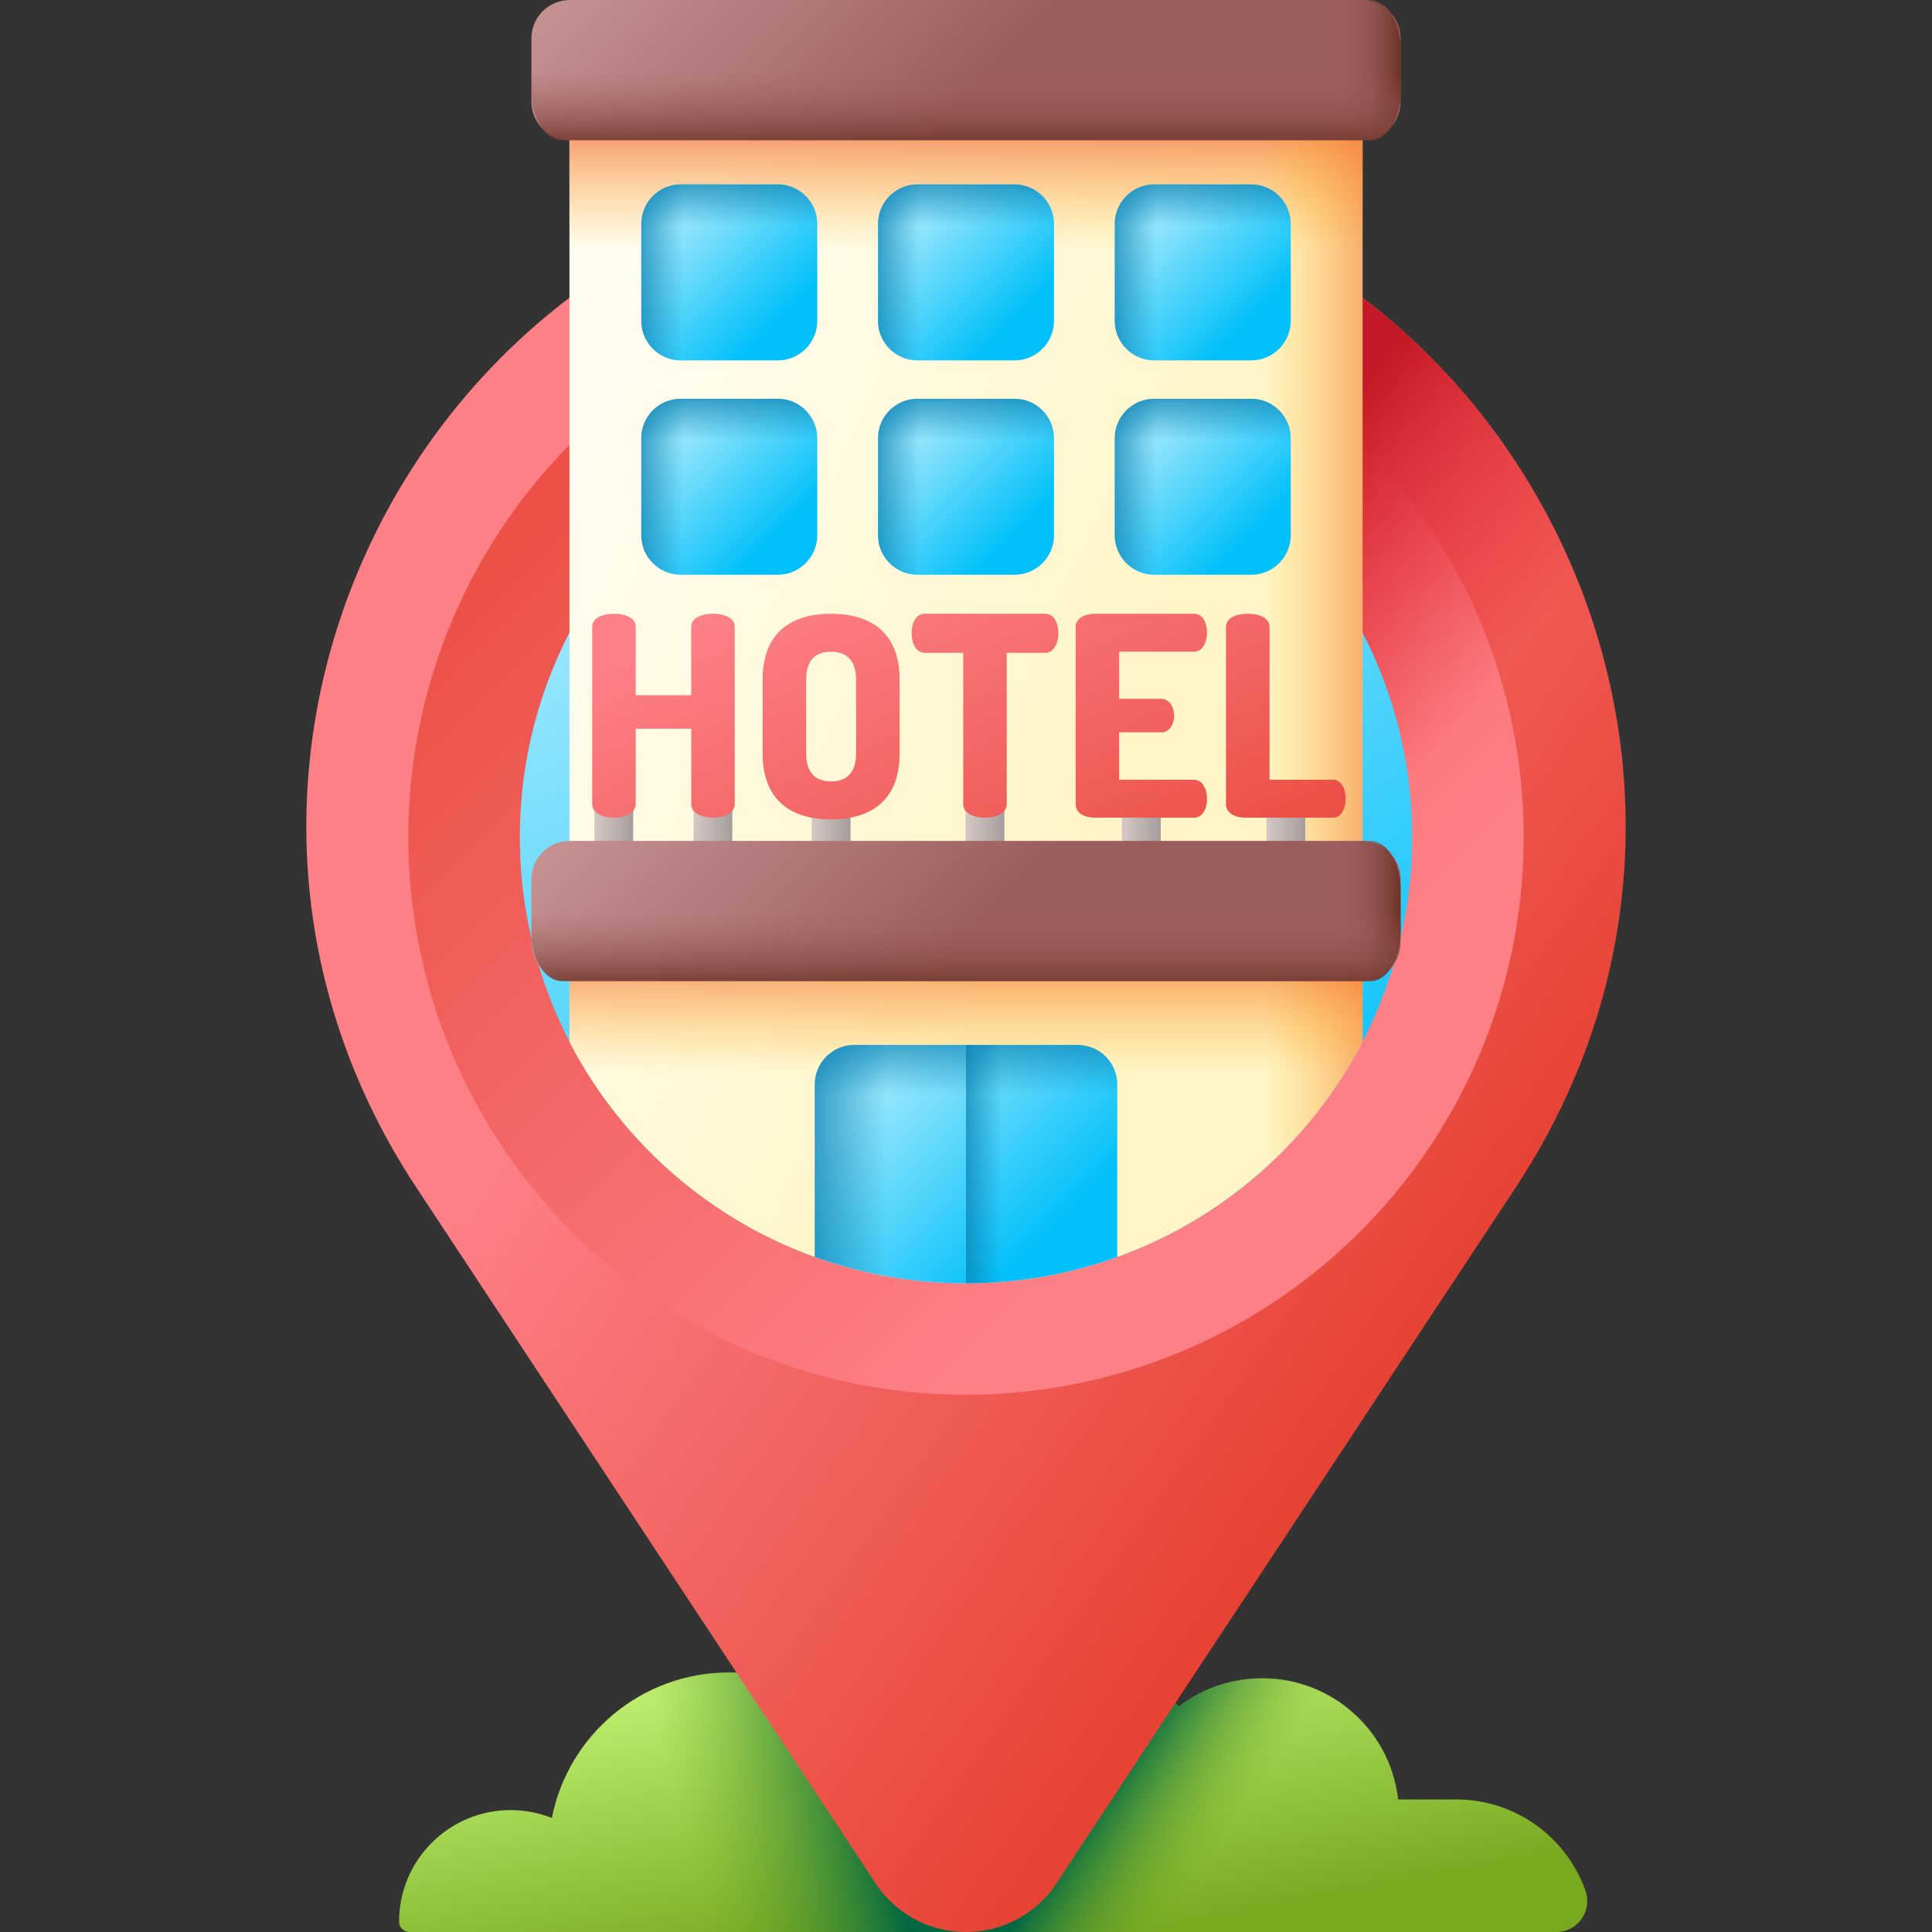<svg id="Capa_1" enable-background="new 0 0 510 510" height="512" viewBox="0 0 510 510" width="512" xmlns="http://www.w3.org/2000/svg" xmlns:xlink="http://www.w3.org/1999/xlink"><rect x="0" y="0" width="510" height="510" fill="#333333" stroke="none"/><linearGradient id="lg1"><stop offset="0" stop-color="#bbec6c"/><stop offset="1" stop-color="#78a91f"/></linearGradient><linearGradient id="SVGID_1_" gradientUnits="userSpaceOnUse" x1="294.508" x2="308.499" xlink:href="#lg1" y1="436.501" y2="509.683"/><linearGradient id="lg2"><stop offset="0" stop-color="#78a91f" stop-opacity="0"/><stop offset="1" stop-color="#026841"/></linearGradient><linearGradient id="SVGID_00000181778684837742824010000010371523802821410976_" gradientUnits="userSpaceOnUse" x1="313.081" x2="283.581" xlink:href="#lg2" y1="502.283" y2="483.283"/><linearGradient id="SVGID_00000170974980550145956200000002213958017645109660_" gradientUnits="userSpaceOnUse" x1="170.577" x2="184.127" xlink:href="#lg1" y1="448.845" y2="519.881"/><linearGradient id="SVGID_00000123427745610462029510000017021191439202727078_" gradientUnits="userSpaceOnUse" x1="180.325" x2="231.325" xlink:href="#lg2" y1="485.379" y2="473.379"/><linearGradient id="lg3"><stop offset="0" stop-color="#fd8087"/><stop offset="1" stop-color="#e74335"/></linearGradient><linearGradient id="SVGID_00000112625896300854925870000014193705489147468452_" gradientUnits="userSpaceOnUse" x1="191.873" x2="377.993" xlink:href="#lg3" y1="216.366" y2="347.008"/><linearGradient id="SVGID_00000155855326901598788190000009330514302463897268_" gradientUnits="userSpaceOnUse" x1="327.74" x2="105.481" xlink:href="#lg3" y1="293.715" y2="71.457"/><linearGradient id="SVGID_00000083067441535408997610000018077977813170702781_" gradientUnits="userSpaceOnUse" x1="301.544" x2="242.878" y1="289.175" y2="239.175"><stop offset="0" stop-color="#e41f2d" stop-opacity="0"/><stop offset=".346" stop-color="#de1e2b" stop-opacity=".346"/><stop offset=".804" stop-color="#ce1b28" stop-opacity=".804"/><stop offset="1" stop-color="#c41926"/></linearGradient><linearGradient id="lg4"><stop offset="0" stop-color="#99e6fc"/><stop offset="1" stop-color="#01c0fa"/></linearGradient><linearGradient id="SVGID_00000014630959217208373170000008950063236678808736_" gradientUnits="userSpaceOnUse" x1="208.81" x2="316.187" xlink:href="#lg4" y1="133.985" y2="336.212"/><linearGradient id="SVGID_00000183209718586117507440000017692218457667853454_" gradientUnits="userSpaceOnUse" x1="151.273" x2="302.354" y1="114.297" y2="183.874"><stop offset="0" stop-color="#fffdf1"/><stop offset="1" stop-color="#fff5c6"/></linearGradient><linearGradient id="lg5"><stop offset="0" stop-color="#fea613" stop-opacity="0"/><stop offset=".183" stop-color="#fc9b19" stop-opacity=".183"/><stop offset=".509" stop-color="#f57d28" stop-opacity=".509"/><stop offset=".936" stop-color="#eb4c40" stop-opacity=".936"/><stop offset="1" stop-color="#e94444"/></linearGradient><linearGradient id="SVGID_00000154386180480185280910000008068325793228396177_" gradientUnits="userSpaceOnUse" x1="255" x2="255" xlink:href="#lg5" y1="65.889" y2="20.69"/><linearGradient id="SVGID_00000130639798234867624270000013187126899615161496_" gradientUnits="userSpaceOnUse" x1="334.069" x2="379.811" xlink:href="#lg5" y1="180.21" y2="180.21"/><linearGradient id="lg6"><stop offset="0" stop-color="#c59191"/><stop offset="1" stop-color="#9b5e5e"/></linearGradient><linearGradient id="SVGID_00000091715187773562489290000012590259530586356659_" gradientUnits="userSpaceOnUse" x1="191.055" x2="259.288" xlink:href="#lg6" y1="-45.441" y2="22.792"/><linearGradient id="lg7"><stop offset="0" stop-color="#9b5e5e" stop-opacity="0"/><stop offset=".247" stop-color="#955857" stop-opacity=".247"/><stop offset=".612" stop-color="#854943" stop-opacity=".612"/><stop offset="1" stop-color="#6d3326"/></linearGradient><linearGradient id="SVGID_00000163054732077690953500000006743656883715618185_" gradientUnits="userSpaceOnUse" x1="352.379" x2="369.59" xlink:href="#lg7" y1="18.504" y2="18.504"/><linearGradient id="SVGID_00000023268573898141962480000011459959012298058404_" gradientUnits="userSpaceOnUse" x1="255" x2="255" xlink:href="#lg7" y1="19.379" y2="39.548"/><linearGradient id="SVGID_00000142154467752929291930000001618969590484656782_" gradientUnits="userSpaceOnUse" x1="179.202" x2="205.331" xlink:href="#lg4" y1="58.597" y2="84.726"/><linearGradient id="lg8"><stop offset="0" stop-color="#017bae" stop-opacity="0"/><stop offset="1" stop-color="#017bae"/></linearGradient><linearGradient id="SVGID_00000147929063012940141030000011526720645723097018_" gradientUnits="userSpaceOnUse" x1="180.341" x2="163.804" xlink:href="#lg8" y1="71.904" y2="71.904"/><linearGradient id="SVGID_00000110454955519972573820000008556067086924517511_" gradientTransform="matrix(0 1 -1 0 1337 1006.939)" gradientUnits="userSpaceOnUse" x1="-947.203" x2="-963.74" xlink:href="#lg8" y1="1144.492" y2="1144.492"/><linearGradient id="SVGID_00000150086632956305480640000016161750844820032675_" gradientUnits="userSpaceOnUse" x1="241.693" x2="267.822" xlink:href="#lg4" y1="58.597" y2="84.726"/><linearGradient id="SVGID_00000126306009167540937530000009776875474594852757_" gradientUnits="userSpaceOnUse" x1="242.832" x2="226.295" xlink:href="#lg8" y1="71.904" y2="71.904"/><linearGradient id="SVGID_00000060729423618221476300000008090187005723844014_" gradientTransform="matrix(0 1 -1 0 1337 1006.939)" gradientUnits="userSpaceOnUse" x1="-947.203" x2="-963.74" xlink:href="#lg8" y1="1082" y2="1082"/><linearGradient id="SVGID_00000033339062726311274070000017972395945070010769_" gradientUnits="userSpaceOnUse" x1="304.185" x2="330.314" xlink:href="#lg4" y1="58.597" y2="84.726"/><linearGradient id="SVGID_00000113316015668439689330000017969976866243803275_" gradientUnits="userSpaceOnUse" x1="305.324" x2="288.787" xlink:href="#lg8" y1="71.904" y2="71.904"/><linearGradient id="SVGID_00000047749992932451785970000010638630685326866623_" gradientTransform="matrix(0 1 -1 0 1337 1006.939)" gradientUnits="userSpaceOnUse" x1="-947.203" x2="-963.74" xlink:href="#lg8" y1="1019.509" y2="1019.509"/><linearGradient id="SVGID_00000029025344333801316990000007277978514893788072_" gradientUnits="userSpaceOnUse" x1="179.202" x2="205.331" xlink:href="#lg4" y1="115.184" y2="141.313"/><linearGradient id="SVGID_00000173148939372320213980000002786177346993237918_" gradientUnits="userSpaceOnUse" x1="180.341" x2="163.804" xlink:href="#lg8" y1="128.491" y2="128.491"/><linearGradient id="SVGID_00000170958181613970504130000002136235249243156147_" gradientTransform="matrix(0 1 -1 0 1337 1006.939)" gradientUnits="userSpaceOnUse" x1="-890.616" x2="-907.153" xlink:href="#lg8" y1="1144.492" y2="1144.492"/><linearGradient id="SVGID_00000175287973877378031600000012024678938832656559_" gradientUnits="userSpaceOnUse" x1="241.693" x2="267.822" xlink:href="#lg4" y1="115.184" y2="141.313"/><linearGradient id="SVGID_00000176729883537494898290000017055451843670612411_" gradientUnits="userSpaceOnUse" x1="242.832" x2="226.295" xlink:href="#lg8" y1="128.491" y2="128.491"/><linearGradient id="SVGID_00000101071583898797544020000007970982614127576726_" gradientTransform="matrix(0 1 -1 0 1337 1006.939)" gradientUnits="userSpaceOnUse" x1="-890.616" x2="-907.153" xlink:href="#lg8" y1="1082" y2="1082"/><linearGradient id="SVGID_00000139282209800370893900000015751951981082761888_" gradientUnits="userSpaceOnUse" x1="304.185" x2="330.314" xlink:href="#lg4" y1="115.184" y2="141.313"/><linearGradient id="SVGID_00000050640113305135820390000005394778739804327343_" gradientUnits="userSpaceOnUse" x1="305.324" x2="288.787" xlink:href="#lg8" y1="128.491" y2="128.491"/><linearGradient id="SVGID_00000166633618377487324020000004527780476984142215_" gradientTransform="matrix(0 1 -1 0 1337 1006.939)" gradientUnits="userSpaceOnUse" x1="-890.616" x2="-907.153" xlink:href="#lg8" y1="1019.509" y2="1019.509"/><linearGradient id="SVGID_00000127731233411722654350000001846219776523448509_" gradientUnits="userSpaceOnUse" x1="255" x2="255" xlink:href="#lg5" y1="282.945" y2="239.536"/><linearGradient id="lg9"><stop offset="0" stop-color="#e1d3ce"/><stop offset="1" stop-color="#9e9797"/></linearGradient><linearGradient id="SVGID_00000153681167504005202350000007135956215666892953_" gradientUnits="userSpaceOnUse" x1="154.528" x2="168.487" xlink:href="#lg9" y1="216.291" y2="216.291"/><linearGradient id="SVGID_00000003807496562195226100000003140912939519067800_" gradientUnits="userSpaceOnUse" x1="180.69" x2="194.648" xlink:href="#lg9" y1="216.291" y2="216.291"/><linearGradient id="SVGID_00000013909493346693741980000002157314297984903558_" gradientUnits="userSpaceOnUse" x1="211.898" x2="225.856" xlink:href="#lg9" y1="220.286" y2="220.286"/><linearGradient id="SVGID_00000002359776168498516390000005813079221709201286_" gradientUnits="userSpaceOnUse" x1="252.511" x2="266.469" xlink:href="#lg9" y1="220.286" y2="220.286"/><linearGradient id="SVGID_00000103955911052302194800000013360465421537380525_" gradientUnits="userSpaceOnUse" x1="293.786" x2="307.744" xlink:href="#lg9" y1="220.286" y2="220.286"/><linearGradient id="SVGID_00000028316954476919949720000012039941292147277954_" gradientUnits="userSpaceOnUse" x1="331.931" x2="345.889" xlink:href="#lg9" y1="220.286" y2="220.286"/><linearGradient id="SVGID_00000096051867918095823940000013267073828326862502_" gradientUnits="userSpaceOnUse" x1="167.443" x2="224.805" xlink:href="#lg3" y1="171.412" y2="301.639"/><linearGradient id="SVGID_00000088097081941848675650000000111612904824547250_" gradientUnits="userSpaceOnUse" x1="204.405" x2="261.767" xlink:href="#lg3" y1="155.131" y2="285.358"/><linearGradient id="SVGID_00000019656494672865816690000016123818850531313551_" gradientUnits="userSpaceOnUse" x1="244.128" x2="301.49" xlink:href="#lg3" y1="137.634" y2="267.861"/><linearGradient id="SVGID_00000174598009080503582720000014795801813978929075_" gradientUnits="userSpaceOnUse" x1="272.989" x2="330.351" xlink:href="#lg3" y1="124.922" y2="255.149"/><linearGradient id="SVGID_00000105401573495895981650000001226691278348620699_" gradientUnits="userSpaceOnUse" x1="296.852" x2="354.214" xlink:href="#lg3" y1="114.411" y2="244.638"/><linearGradient id="SVGID_00000114068204671484254360000013951388437923180970_" gradientUnits="userSpaceOnUse" x1="191.055" x2="259.288" xlink:href="#lg6" y1="176.534" y2="244.767"/><linearGradient id="SVGID_00000076603387962358110810000012058483577297874355_" gradientUnits="userSpaceOnUse" x1="352.379" x2="369.59" xlink:href="#lg7" y1="240.479" y2="240.479"/><linearGradient id="SVGID_00000132768674485317333230000015099090145391854992_" gradientUnits="userSpaceOnUse" x1="255" x2="255" xlink:href="#lg7" y1="241.354" y2="261.523"/><linearGradient id="SVGID_00000063604216002746145580000000195825182500321442_" gradientUnits="userSpaceOnUse" x1="233.611" x2="275.61" xlink:href="#lg4" y1="285.489" y2="327.488"/><linearGradient id="SVGID_00000062173165490865190530000006878023466141364888_" gradientUnits="userSpaceOnUse" x1="234.086" x2="205.662" xlink:href="#lg8" y1="307.295" y2="307.295"/><linearGradient id="SVGID_00000147899458338528239890000008110347153763008655_" gradientUnits="userSpaceOnUse" x1="255" x2="255" xlink:href="#lg8" y1="289" y2="267.494"/><linearGradient id="SVGID_00000029029974647267857840000017927972646169866114_" gradientUnits="userSpaceOnUse" x1="264.508" x2="250.296" xlink:href="#lg8" y1="307.295" y2="307.295"/><g><path d="m410.839 510h-207.688c-6.224 0-10.125-6.685-7.115-12.133 7.026-12.718 20.17-21.591 35.473-22.688 1.856-8.717 6.151-17.015 12.931-23.795 18.387-18.387 47.993-18.661 66.768-.904 14.19-10.88 34.562-9.863 47.542 3.116 6.005 6.005 9.428 13.592 10.332 21.422h15.352c15.738 0 29.137 10.059 34.096 24.111 1.87 5.303-2.067 10.871-7.691 10.871z" fill="url(#SVGID_1_)"/><path d="m410.839 510h-207.688c-6.224 0-10.125-6.685-7.115-12.133 7.026-12.718 20.17-21.591 35.473-22.688 1.856-8.717 6.151-17.015 12.931-23.795 18.387-18.387 47.993-18.661 66.768-.904 14.19-10.88 34.562-9.863 47.542 3.116 6.005 6.005 9.428 13.592 10.332 21.422h15.352c15.738 0 29.137 10.059 34.096 24.111 1.87 5.303-2.067 10.871-7.691 10.871z" fill="url(#SVGID_00000181778684837742824010000010371523802821410976_)"/><path d="m239.988 489.068c-.032-26.261-21.33-47.559-47.602-47.559-23.139 0-42.412 16.517-46.708 38.396-3.37-1.335-7.042-2.089-10.886-2.089-16.259 0-29.448 13.19-29.448 29.449v.028c.001 1.506 1.266 2.707 2.772 2.707h147.199c1.828 0 3.145-1.736 2.684-3.505-2.258-8.671-9.226-15.447-18.011-17.427z" fill="url(#SVGID_00000170974980550145956200000002213958017645109660_)"/><path d="m239.988 489.068c-.032-26.261-21.33-47.559-47.602-47.559-23.139 0-42.412 16.517-46.708 38.396-3.37-1.335-7.042-2.089-10.886-2.089-16.259 0-29.448 13.19-29.448 29.449v.028c.001 1.506 1.266 2.707 2.772 2.707h147.199c1.828 0 3.145-1.736 2.684-3.505-2.258-8.671-9.226-15.447-18.011-17.427z" fill="url(#SVGID_00000123427745610462029510000017021191439202727078_)"/><g><g><g><g><path d="m278.868 497.155 121.229-183.68c76.285-115.583-6.608-269.612-145.097-269.612-138.488 0-221.381 154.029-145.096 269.613l121.229 183.68c11.303 17.126 36.431 17.126 47.735-.001z" fill="url(#SVGID_00000112625896300854925870000014193705489147468452_)"/><circle cx="255" cy="220.976" fill="url(#SVGID_00000155855326901598788190000009330514302463897268_)" r="147.209"/><path d="m278.868 497.155 121.229-183.68c76.285-115.583-6.608-269.612-145.097-269.612v466.137c9.108 0 18.216-4.282 23.868-12.845z" fill="url(#SVGID_00000083067441535408997610000018077977813170702781_)"/></g></g></g><g><circle cx="255" cy="220.975" fill="url(#SVGID_00000014630959217208373170000008950063236678808736_)" r="117.778"/></g></g><g><g><path d="m359.68 21.67v253.34c-19.59 37.86-59.11 63.74-104.68 63.74s-85.09-25.88-104.68-63.74v-253.34z" fill="url(#SVGID_00000183209718586117507440000017692218457667853454_)"/><path d="m150.323 21.673h209.355v95.377h-209.355z" fill="url(#SVGID_00000154386180480185280910000008068325793228396177_)"/><path d="m359.68 21.67v253.34c-19.59 37.86-59.11 63.74-104.68 63.74v-317.08z" fill="url(#SVGID_00000130639798234867624270000013187126899615161496_)"/><g><path d="m359.578 37.008h-209.156c-5.604 0-10.147-4.543-10.147-10.147v-16.714c.001-5.604 4.544-10.147 10.147-10.147h209.155c5.604 0 10.147 4.543 10.147 10.147v16.715c0 5.604-4.543 10.146-10.146 10.146z" fill="url(#SVGID_00000091715187773562489290000012590259530586356659_)"/><path d="m361.762 0h-106.762v37.008h106.762c4.397 0 7.962-5.789 7.962-12.93v-11.148c0-7.141-3.565-12.93-7.962-12.93z" fill="url(#SVGID_00000163054732077690953500000006743656883715618185_)"/><path d="m140.276 14.728v9.35c0 7.141 3.565 12.93 7.962 12.93h213.524c4.397 0 7.962-5.789 7.962-12.93v-9.35z" fill="url(#SVGID_00000023268573898141962480000011459959012298058404_)"/></g></g><g><g><g><path d="m205.299 95.135h-25.58c-5.766 0-10.441-4.675-10.441-10.441v-25.58c0-5.766 4.675-10.441 10.441-10.441h25.58c5.766 0 10.441 4.675 10.441 10.441v25.58c0 5.766-4.675 10.441-10.441 10.441z" fill="url(#SVGID_00000142154467752929291930000001618969590484656782_)"/><path d="m205.299 95.135h-25.58c-5.766 0-10.441-4.675-10.441-10.441v-25.58c0-5.766 4.675-10.441 10.441-10.441h25.58c5.766 0 10.441 4.675 10.441 10.441v25.58c0 5.766-4.675 10.441-10.441 10.441z" fill="url(#SVGID_00000147929063012940141030000011526720645723097018_)"/><path d="m169.277 84.694v-25.58c0-5.766 4.675-10.441 10.441-10.441h25.58c5.766 0 10.441 4.675 10.441 10.441v25.58c0 5.766-4.675 10.441-10.441 10.441h-25.58c-5.766 0-10.441-4.675-10.441-10.441z" fill="url(#SVGID_00000110454955519972573820000008556067086924517511_)"/></g><g><path d="m267.79 95.135h-25.58c-5.766 0-10.441-4.675-10.441-10.441v-25.58c0-5.766 4.675-10.441 10.441-10.441h25.58c5.766 0 10.441 4.675 10.441 10.441v25.58c0 5.766-4.674 10.441-10.441 10.441z" fill="url(#SVGID_00000150086632956305480640000016161750844820032675_)"/><path d="m267.79 95.135h-25.58c-5.766 0-10.441-4.675-10.441-10.441v-25.58c0-5.766 4.675-10.441 10.441-10.441h25.58c5.766 0 10.441 4.675 10.441 10.441v25.58c0 5.766-4.674 10.441-10.441 10.441z" fill="url(#SVGID_00000126306009167540937530000009776875474594852757_)"/><path d="m231.769 84.694v-25.58c0-5.766 4.675-10.441 10.441-10.441h25.58c5.766 0 10.441 4.675 10.441 10.441v25.58c0 5.766-4.675 10.441-10.441 10.441h-25.58c-5.767 0-10.441-4.675-10.441-10.441z" fill="url(#SVGID_00000060729423618221476300000008090187005723844014_)"/></g><g><path d="m330.282 95.135h-25.58c-5.766 0-10.441-4.675-10.441-10.441v-25.58c0-5.766 4.675-10.441 10.441-10.441h25.58c5.766 0 10.441 4.675 10.441 10.441v25.58c0 5.766-4.675 10.441-10.441 10.441z" fill="url(#SVGID_00000033339062726311274070000017972395945070010769_)"/><path d="m330.282 95.135h-25.58c-5.766 0-10.441-4.675-10.441-10.441v-25.58c0-5.766 4.675-10.441 10.441-10.441h25.58c5.766 0 10.441 4.675 10.441 10.441v25.58c0 5.766-4.675 10.441-10.441 10.441z" fill="url(#SVGID_00000113316015668439689330000017969976866243803275_)"/><path d="m294.26 84.694v-25.58c0-5.766 4.675-10.441 10.441-10.441h25.58c5.766 0 10.441 4.675 10.441 10.441v25.58c0 5.766-4.675 10.441-10.441 10.441h-25.58c-5.766 0-10.441-4.675-10.441-10.441z" fill="url(#SVGID_00000047749992932451785970000010638630685326866623_)"/></g></g><g><g><path d="m205.299 151.722h-25.58c-5.766 0-10.441-4.675-10.441-10.441v-25.581c0-5.766 4.675-10.441 10.441-10.441h25.58c5.766 0 10.441 4.675 10.441 10.441v25.58c0 5.767-4.675 10.442-10.441 10.442z" fill="url(#SVGID_00000029025344333801316990000007277978514893788072_)"/><path d="m205.299 151.722h-25.58c-5.766 0-10.441-4.675-10.441-10.441v-25.581c0-5.766 4.675-10.441 10.441-10.441h25.58c5.766 0 10.441 4.675 10.441 10.441v25.58c0 5.767-4.675 10.442-10.441 10.442z" fill="url(#SVGID_00000173148939372320213980000002786177346993237918_)"/><path d="m169.277 141.281v-25.581c0-5.766 4.675-10.441 10.441-10.441h25.58c5.766 0 10.441 4.675 10.441 10.441v25.58c0 5.766-4.675 10.441-10.441 10.441h-25.58c-5.766.001-10.441-4.674-10.441-10.44z" fill="url(#SVGID_00000170958181613970504130000002136235249243156147_)"/></g><g><path d="m267.79 151.722h-25.58c-5.766 0-10.441-4.675-10.441-10.441v-25.581c0-5.766 4.675-10.441 10.441-10.441h25.58c5.766 0 10.441 4.675 10.441 10.441v25.58c0 5.767-4.674 10.442-10.441 10.442z" fill="url(#SVGID_00000175287973877378031600000012024678938832656559_)"/><path d="m267.79 151.722h-25.58c-5.766 0-10.441-4.675-10.441-10.441v-25.581c0-5.766 4.675-10.441 10.441-10.441h25.58c5.766 0 10.441 4.675 10.441 10.441v25.58c0 5.767-4.674 10.442-10.441 10.442z" fill="url(#SVGID_00000176729883537494898290000017055451843670612411_)"/><path d="m231.769 141.281v-25.581c0-5.766 4.675-10.441 10.441-10.441h25.58c5.766 0 10.441 4.675 10.441 10.441v25.58c0 5.766-4.675 10.441-10.441 10.441h-25.58c-5.767.001-10.441-4.674-10.441-10.44z" fill="url(#SVGID_00000101071583898797544020000007970982614127576726_)"/></g><g><path d="m330.282 151.722h-25.58c-5.766 0-10.441-4.675-10.441-10.441v-25.581c0-5.766 4.675-10.441 10.441-10.441h25.58c5.766 0 10.441 4.675 10.441 10.441v25.58c0 5.767-4.675 10.442-10.441 10.442z" fill="url(#SVGID_00000139282209800370893900000015751951981082761888_)"/><path d="m330.282 151.722h-25.58c-5.766 0-10.441-4.675-10.441-10.441v-25.581c0-5.766 4.675-10.441 10.441-10.441h25.58c5.766 0 10.441 4.675 10.441 10.441v25.58c0 5.767-4.675 10.442-10.441 10.442z" fill="url(#SVGID_00000050640113305135820390000005394778739804327343_)"/><path d="m294.26 141.281v-25.581c0-5.766 4.675-10.441 10.441-10.441h25.58c5.766 0 10.441 4.675 10.441 10.441v25.58c0 5.766-4.675 10.441-10.441 10.441h-25.58c-5.766.001-10.441-4.674-10.441-10.44z" fill="url(#SVGID_00000166633618377487324020000004527780476984142215_)"/></g></g></g><g><path d="m359.68 240.48v34.52c-13.55 26.22-36.68 46.69-64.75 56.8-.27.1-.53.19-.8.28h-78.26c-.27-.09-.53-.18-.8-.28-28.07-10.11-51.2-30.58-64.75-56.8v-34.52z" fill="url(#SVGID_00000127731233411722654350000001846219776523448509_)"/><g><g><path d="m167.15 204.681v23.219c0 2.829-2.293 5.122-5.122 5.122s-5.122-2.293-5.122-5.122v-23.219c0-2.829 2.293-5.122 5.122-5.122s5.122 2.293 5.122 5.122z" fill="url(#SVGID_00000153681167504005202350000007135956215666892953_)"/></g><g><path d="m193.311 204.681v23.219c0 2.829-2.293 5.122-5.122 5.122s-5.122-2.293-5.122-5.122v-23.219c0-2.829 2.293-5.122 5.122-5.122 2.83 0 5.122 2.293 5.122 5.122z" fill="url(#SVGID_00000003807496562195226100000003140912939519067800_)"/></g><g><path d="m224.519 211.449v17.674c0 2.153-2.293 3.899-5.122 3.899s-5.122-1.745-5.122-3.899v-17.674c0-2.153 2.293-3.899 5.122-3.899 2.829.001 5.122 1.746 5.122 3.899z" fill="url(#SVGID_00000013909493346693741980000002157314297984903558_)"/></g><g><path d="m265.132 211.449v17.674c0 2.153-2.293 3.899-5.122 3.899s-5.122-1.745-5.122-3.899v-17.674c0-2.153 2.293-3.899 5.122-3.899 2.829.001 5.122 1.746 5.122 3.899z" fill="url(#SVGID_00000002359776168498516390000005813079221709201286_)"/></g><g><path d="m306.407 211.449v17.674c0 2.153-2.293 3.899-5.122 3.899s-5.122-1.745-5.122-3.899v-17.674c0-2.153 2.293-3.899 5.122-3.899 2.829.001 5.122 1.746 5.122 3.899z" fill="url(#SVGID_00000103955911052302194800000013360465421537380525_)"/></g><g><path d="m344.552 211.449v17.674c0 2.153-2.293 3.899-5.122 3.899s-5.122-1.745-5.122-3.899v-17.674c0-2.153 2.293-3.899 5.122-3.899 2.829.001 5.122 1.746 5.122 3.899z" fill="url(#SVGID_00000028316954476919949720000012039941292147277954_)"/></g><g><path d="m188.212 162.016c-2.872 0-5.744 1.031-5.744 3.462v18.042h-14.655v-18.042c0-2.431-2.872-3.462-5.744-3.462s-5.744 1.031-5.744 3.462v46.836c0 2.356 2.872 3.534 5.744 3.534s5.744-1.179 5.744-3.534v-19.957h14.655v19.957c0 2.356 2.872 3.534 5.744 3.534s5.744-1.179 5.744-3.534v-46.836c0-2.431-2.872-3.462-5.744-3.462z" fill="url(#SVGID_00000096051867918095823940000013267073828326862502_)"/><path d="m219.36 162.016c-10.163 0-18.042 4.713-18.042 17.38v19.515c0 12.667 7.88 17.38 18.042 17.38 10.163 0 18.116-4.713 18.116-17.38v-19.515c0-12.667-7.953-17.38-18.116-17.38zm6.628 36.895c0 5.082-2.503 7.364-6.627 7.364s-6.554-2.282-6.554-7.364v-19.515c0-5.082 2.43-7.364 6.554-7.364s6.627 2.282 6.627 7.364z" fill="url(#SVGID_00000088097081941848675650000000111612904824547250_)"/><path d="m275.917 162.016h-31.813c-2.43 0-3.461 2.652-3.461 5.082 0 2.799 1.252 5.229 3.461 5.229h10.163v39.987c0 2.356 2.872 3.534 5.744 3.534s5.744-1.179 5.744-3.534v-39.987h10.163c2.209 0 3.461-2.43 3.461-5.229-.001-2.43-1.032-5.082-3.462-5.082z" fill="url(#SVGID_00000019656494672865816690000016123818850531313551_)"/><path d="m315.166 172.032c2.21 0 3.462-2.357 3.462-5.082 0-2.357-1.031-4.934-3.462-4.934h-26.216c-2.503 0-5.008 1.179-5.008 3.535v46.763c0 2.356 2.504 3.534 5.008 3.534h26.216c2.431 0 3.462-2.578 3.462-4.934 0-2.724-1.252-5.081-3.462-5.081h-19.736v-12.519h11.046c2.431 0 3.461-2.357 3.461-4.345 0-2.357-1.251-4.492-3.461-4.492h-11.046v-12.445z" fill="url(#SVGID_00000174598009080503582720000014795801813978929075_)"/><path d="m351.912 205.833h-16.79v-40.355c0-2.431-2.872-3.462-5.744-3.462s-5.744 1.031-5.744 3.462v46.836c0 2.356 2.504 3.534 5.008 3.534h23.271c2.21 0 3.314-2.504 3.314-5.008 0-2.503-1.105-5.007-3.315-5.007z" fill="url(#SVGID_00000105401573495895981650000001226691278348620699_)"/></g><g><path d="m359.577 258.983h-209.154c-5.604 0-10.147-4.543-10.147-10.147v-16.715c0-5.604 4.543-10.147 10.147-10.147h209.155c5.604 0 10.147 4.543 10.147 10.147v16.715c-.001 5.605-4.544 10.147-10.148 10.147z" fill="url(#SVGID_00000114068204671484254360000013951388437923180970_)"/><path d="m361.762 221.975h-106.762v37.008h106.762c4.397 0 7.962-5.789 7.962-12.93v-11.148c0-7.141-3.565-12.93-7.962-12.93z" fill="url(#SVGID_00000076603387962358110810000012058483577297874355_)"/><path d="m140.276 236.703v9.35c0 7.141 3.565 12.93 7.962 12.93h213.523c4.397 0 7.962-5.789 7.962-12.93v-9.35z" fill="url(#SVGID_00000132768674485317333230000015099090145391854992_)"/></g></g><g><path d="m294.93 286.28v45.52c-12.47 4.5-25.91 6.95-39.93 6.95s-27.46-2.45-39.93-6.95v-45.52c0-5.77 4.68-10.44 10.44-10.44h58.98c5.76 0 10.44 4.67 10.44 10.44z" fill="url(#SVGID_00000063604216002746145580000000195825182500321442_)"/><path d="m294.93 286.28v45.52c-12.47 4.5-25.91 6.95-39.93 6.95s-27.46-2.45-39.93-6.95v-45.52c0-5.77 4.68-10.44 10.44-10.44h58.98c5.76 0 10.44 4.67 10.44 10.44z" fill="url(#SVGID_00000062173165490865190530000006878023466141364888_)"/><path d="m294.93 286.28v45.52c-12.47 4.5-25.91 6.95-39.93 6.95s-27.46-2.45-39.93-6.95v-45.52c0-5.77 4.68-10.44 10.44-10.44h58.98c5.76 0 10.44 4.67 10.44 10.44z" fill="url(#SVGID_00000147899458338528239890000008110347153763008655_)"/><path d="m294.93 286.28v45.52c-12.47 4.5-25.91 6.95-39.93 6.95v-62.91h29.49c5.76 0 10.44 4.67 10.44 10.44z" fill="url(#SVGID_00000029029974647267857840000017927972646169866114_)"/></g></g></g></g></svg>